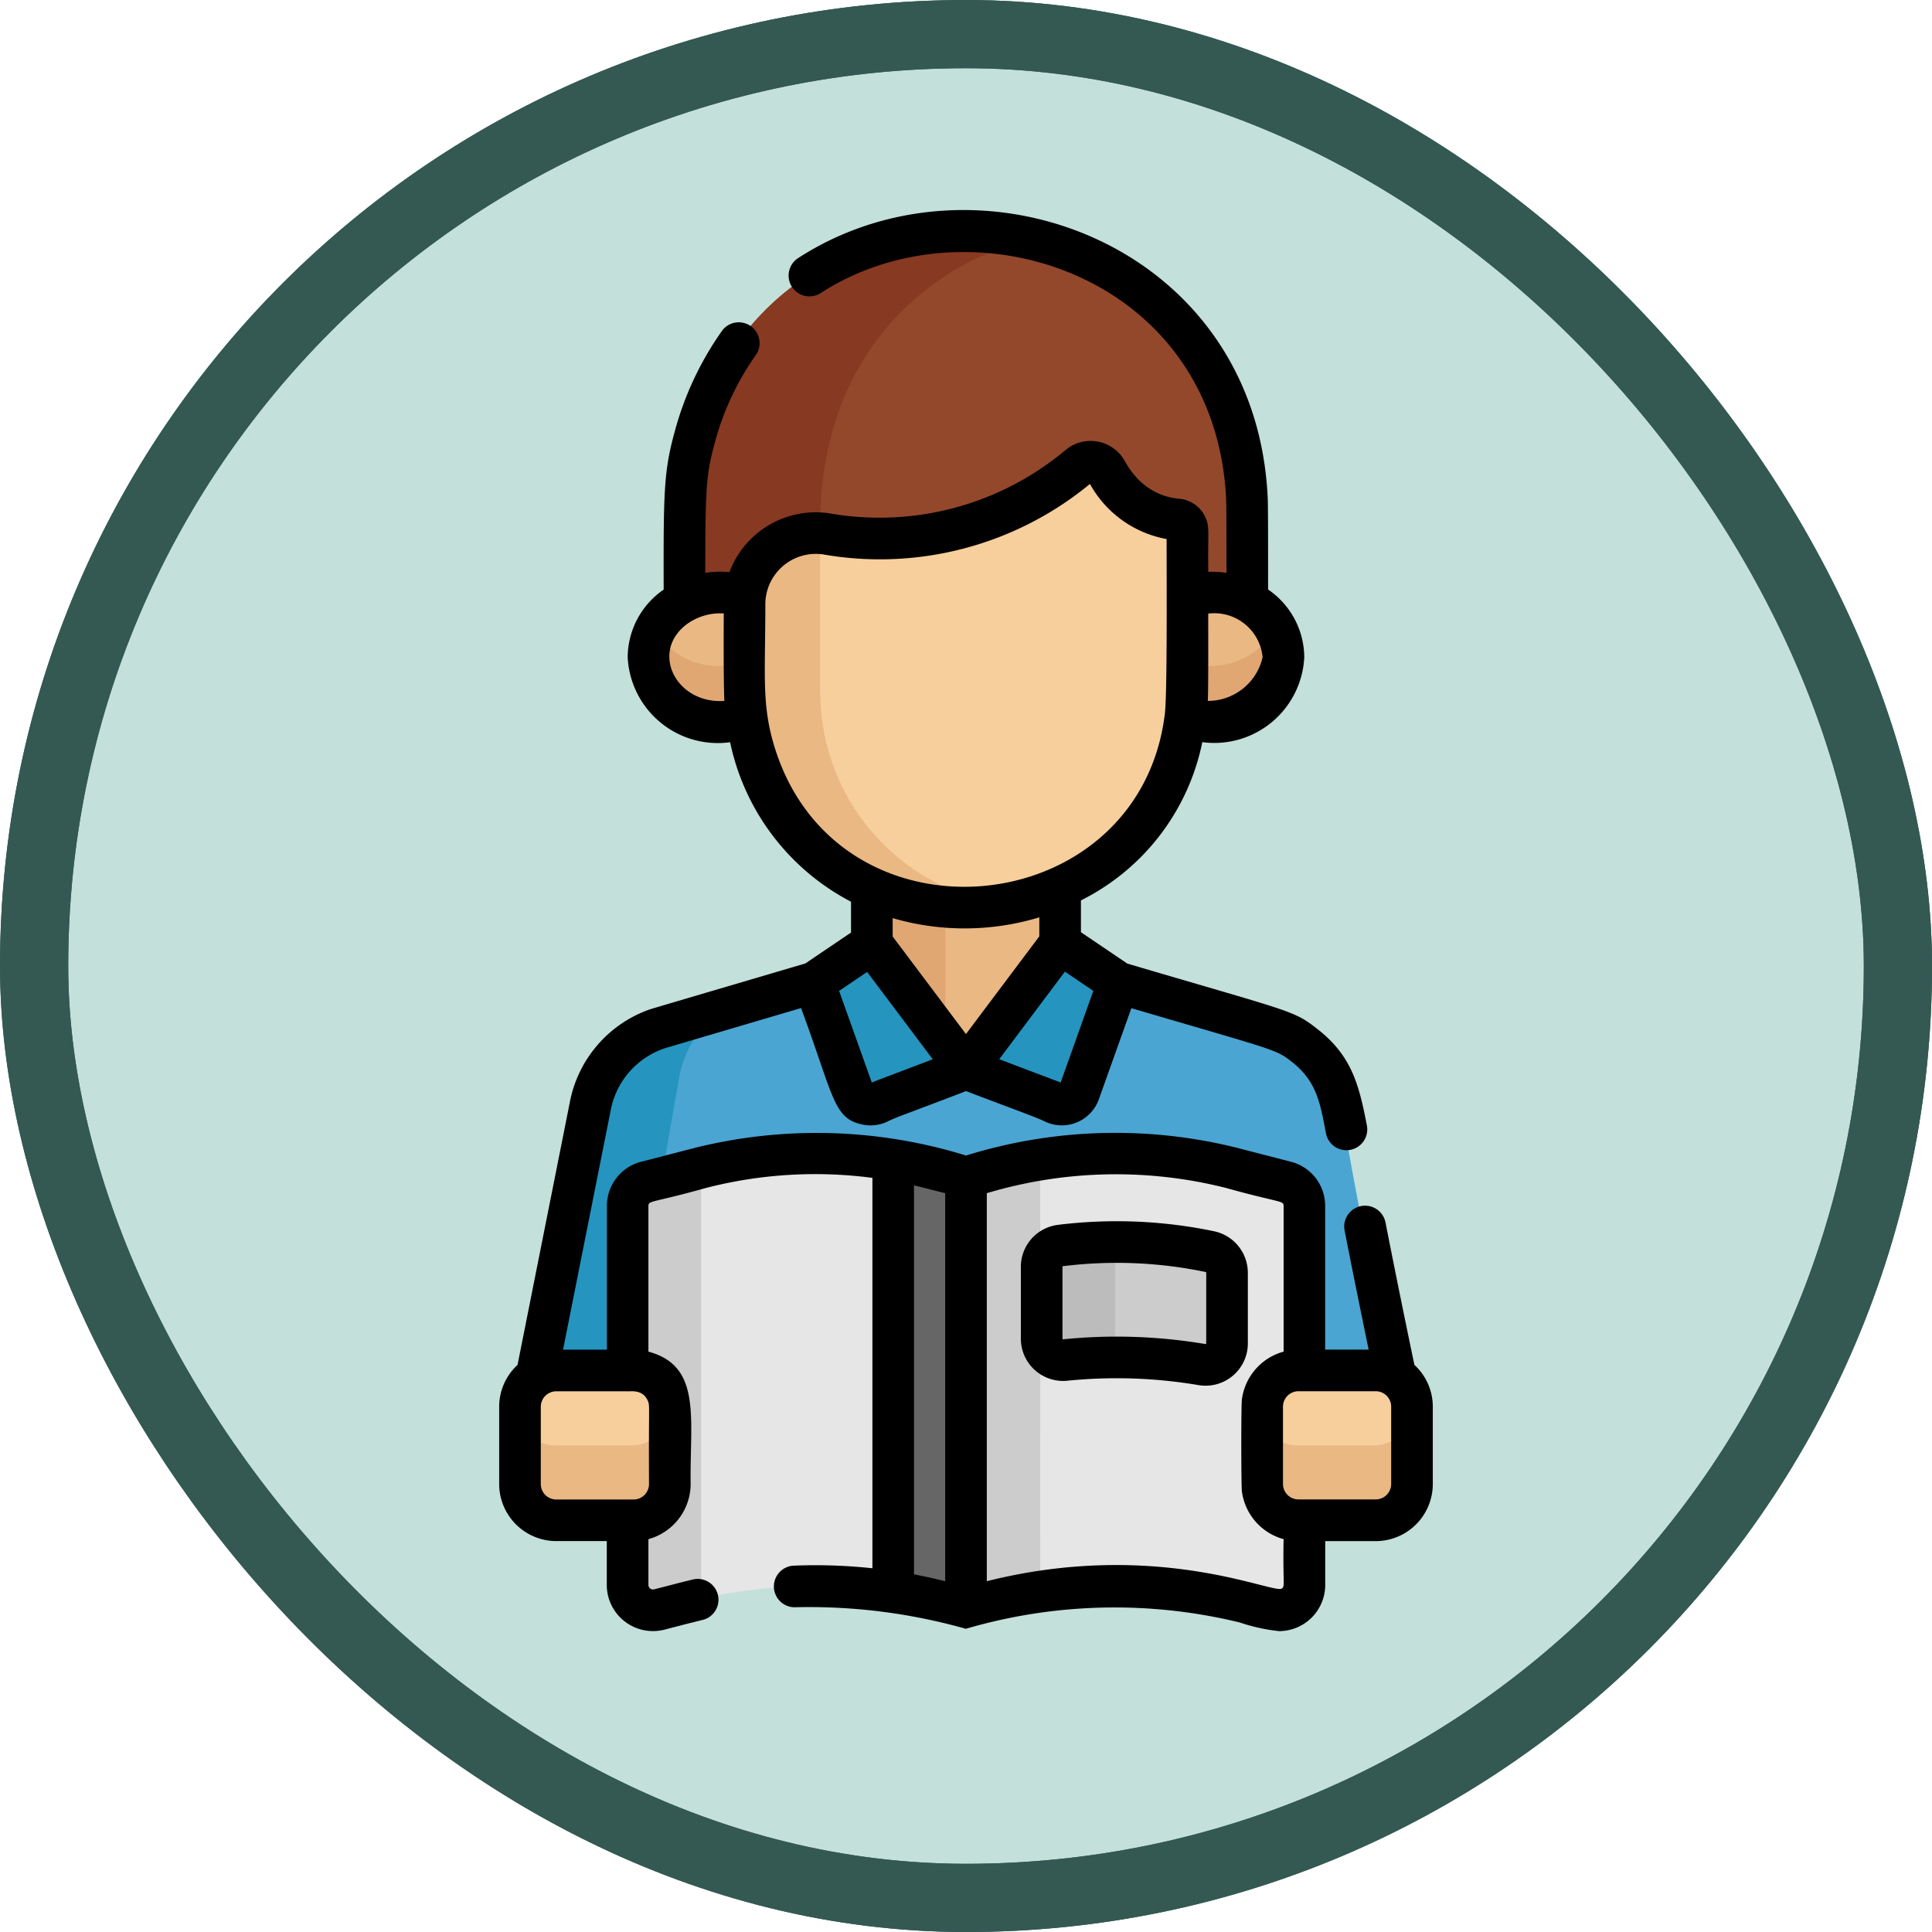 <svg xmlns="http://www.w3.org/2000/svg" width="85.001" height="85" viewBox="0 0 85.001 85">
  <g id="Grupo_1230611" data-name="Grupo 1230611" transform="translate(-180.05 -19975.997)">
    <g id="Grupo_1198274" data-name="Grupo 1198274" transform="translate(180.102 19976.004)">
      <g id="Grupo_1112424" data-name="Grupo 1112424" transform="translate(-0.051 0.045)">
        <g id="Grupo_1112415" data-name="Grupo 1112415">
          <g id="Grupo_1098742" data-name="Grupo 1098742" transform="translate(0 0)">
            <g id="Rectángulo_400898" data-name="Rectángulo 400898" transform="translate(0.001 -0.051)" fill="#c3e0db" stroke="#345953" stroke-width="3">
              <rect width="85" height="85" rx="42.5" stroke="none"/>
              <rect x="1.5" y="1.5" width="82" height="82" rx="41" fill="none"/>
            </g>
            <g id="Rectángulo_400907" data-name="Rectángulo 400907" transform="translate(0 -0.051)" fill="none" stroke="#345953" stroke-width="3">
              <rect width="85" height="85" rx="42.5" stroke="none"/>
              <rect x="1.5" y="1.5" width="82" height="82" rx="41" fill="none"/>
            </g>
          </g>
        </g>
      </g>
    </g>
    <g id="reading_680607" transform="translate(114.201 19985.24)">
      <path id="Trazado_1181176" data-name="Trazado 1181176" d="M136,282.666a4.354,4.354,0,0,0-1.276-1.6c-.915-.715-.854-.6-8.2-2.764H113.134l.011-.008,0,0-6.907,2.038a4.519,4.519,0,0,0-2.959,3.441l-2.334,11.968h37.743C136.387,284.711,136.515,283.774,136,282.666Z" transform="translate(-11.533 -244.314)" fill="#4aa5d3"/>
      <path id="Trazado_1181177" data-name="Trazado 1181177" d="M109.344,287.482l-3.1.916a4.519,4.519,0,0,0-2.959,3.441l-2.334,11.968h3.983l2.334-13.311A4.465,4.465,0,0,1,109.344,287.482Z" transform="translate(-11.531 -252.378)" fill="#2594bf"/>
      <path id="Trazado_1181178" data-name="Trazado 1181178" d="M221.57,241.1v3.032l4.142,5.268,4.142-5.28v-.732h0v-.244h0v-.122h0v-.244h0V241.05A10.336,10.336,0,0,1,221.57,241.1Z" transform="translate(-117.425 -211.616)" fill="#eab883"/>
      <path id="Trazado_1181179" data-name="Trazado 1181179" d="M224.866,242.274a9.922,9.922,0,0,1-3.3-.814v3.032l3.3,4.192Z" transform="translate(-117.425 -211.975)" fill="#e0a773"/>
      <path id="Trazado_1181180" data-name="Trazado 1181180" d="M156.724,23.709a3.133,3.133,0,0,1,3.567-2.752,13.708,13.708,0,0,0,11.117-2.979.805.805,0,0,1,1.23.223,3.937,3.937,0,0,0,3.113,2.124.483.483,0,0,1,.44.48c0,1.14,0,2.1,0,2.9a3.445,3.445,0,0,1,2.633.21c0-2.988,0-4.263-.018-4.572-.708-13.969-20.564-16.141-24.284-2.661-.459,1.67-.466,2.384-.456,7.235A3.449,3.449,0,0,1,156.724,23.709Z" transform="translate(-58.162 -6.711)" fill="#93482b"/>
      <path id="Trazado_1181181" data-name="Trazado 1181181" d="M160.575,16.688A11.817,11.817,0,0,1,169.379,8c-5.926-1.386-12.818,1.3-14.858,8.691-.459,1.67-.466,2.384-.456,7.235a3.449,3.449,0,0,1,2.659-.212,3.132,3.132,0,0,1,3.4-2.771A13.76,13.76,0,0,1,160.575,16.688Z" transform="translate(-58.162 -6.713)" fill="#873921"/>
      <g id="Grupo_1230837" data-name="Grupo 1230837" transform="translate(101.601 32.26)">
        <path id="Trazado_1181182" data-name="Trazado 1181182" d="M259.629,264.189l-4.142,5.524,3.734,1.412a.811.811,0,0,0,1.248-.379l1.722-4.825Z" transform="translate(-248.802 -264.189)" fill="#2594bf"/>
        <path id="Trazado_1181183" data-name="Trazado 1181183" d="M203.285,264.291l4.142,5.512-3.716,1.412a.811.811,0,0,1-1.248-.379l-1.722-4.825Z" transform="translate(-200.742 -264.279)" fill="#2594bf"/>
      </g>
      <g id="Grupo_1230838" data-name="Grupo 1230838" transform="translate(94.319 16.825)">
        <path id="Trazado_1181184" data-name="Trazado 1181184" d="M334.623,138a42.03,42.03,0,0,1-.09,5.319c2.071.73,4.315-.643,4.315-2.645A3.13,3.13,0,0,0,334.623,138Z" transform="translate(-310.913 -137.823)" fill="#eab883"/>
        <path id="Trazado_1181185" data-name="Trazado 1181185" d="M145.35,137.967a3.135,3.135,0,0,0-4.243,2.674c0,2,2.243,3.378,4.316,2.65C145.3,142.348,145.305,138.378,145.35,137.967Z" transform="translate(-141.107 -137.794)" fill="#eab883"/>
      </g>
      <g id="Grupo_1230839" data-name="Grupo 1230839" transform="translate(94.319 18.441)">
        <path id="Trazado_1181186" data-name="Trazado 1181186" d="M334.625,152.465a15.792,15.792,0,0,1-.093,2.433c2.072.73,4.315-.643,4.315-2.645a2.591,2.591,0,0,0-.31-1.231A3.309,3.309,0,0,1,334.625,152.465Z" transform="translate(-310.912 -151.022)" fill="#e0a773"/>
        <path id="Trazado_1181187" data-name="Trazado 1181187" d="M141.419,151.021a2.592,2.592,0,0,0-.31,1.231c0,2,2.243,3.378,4.316,2.65-.056-.413-.086-1.409-.1-2.431A3.312,3.312,0,0,1,141.419,151.021Z" transform="translate(-141.109 -151.021)" fill="#e0a773"/>
      </g>
      <path id="Trazado_1181188" data-name="Trazado 1181188" d="M146.787,340.424c-6.4-1.629-11.041.419-12.409.641a1.088,1.088,0,0,0-.815,1.053v16.675a1.118,1.118,0,0,0,1.4,1.082l1.219-.315a22.988,22.988,0,0,1,12.272.249V340.848Z" transform="translate(-40.164 -298.306)" fill="#e6e6e6"/>
      <path id="Trazado_1181189" data-name="Trazado 1181189" d="M136.858,362.889V345.153a1.153,1.153,0,0,1,.111-.493c-1.224.29-2.111.594-2.592.672a1.088,1.088,0,0,0-.815,1.053V363.06a1.118,1.118,0,0,0,1.4,1.082l1.219-.315c.312-.081.62-.151.924-.217A1.177,1.177,0,0,1,136.858,362.889Z" transform="translate(-40.164 -302.573)" fill="#ccc"/>
      <path id="Trazado_1181190" data-name="Trazado 1181190" d="M269.56,341.07l-2.4-.621a21.543,21.543,0,0,0-11.675.4v18.961l1.067-.272a23.2,23.2,0,0,1,12.424.338,1.118,1.118,0,0,0,1.4-1.082V342.124A1.088,1.088,0,0,0,269.56,341.07Z" transform="translate(-147.2 -298.312)" fill="#e6e6e6"/>
      <g id="Grupo_1230840" data-name="Grupo 1230840" transform="translate(108.287 41.772)">
        <path id="Trazado_1181191" data-name="Trazado 1181191" d="M258.814,342.079c-1.736.289-2.912.708-3.328.77V361.81l1.067-.271a22.665,22.665,0,0,1,2.262-.454Z" transform="translate(-255.486 -342.079)" fill="#ccc"/>
        <path id="Trazado_1181192" data-name="Trazado 1181192" d="M282.743,372.932v3.157a.944.944,0,0,0,1.037.941,22.526,22.526,0,0,1,6.017.2.945.945,0,0,0,1.1-.932V373.19a.945.945,0,0,0-.749-.926,20.127,20.127,0,0,0-6.584-.27A.944.944,0,0,0,282.743,372.932Z" transform="translate(-279.415 -368.206)" fill="#ccc"/>
      </g>
      <path id="Trazado_1181193" data-name="Trazado 1181193" d="M286.039,376.331v-3.643a1.1,1.1,0,0,1,.392-.84,20.126,20.126,0,0,0-2.866.149.944.944,0,0,0-.823.939v3.157a.944.944,0,0,0,1.037.941,22.505,22.505,0,0,1,2.434-.111A1.086,1.086,0,0,1,286.039,376.331Z" transform="translate(-171.128 -326.437)" fill="#bcbcbc"/>
      <path id="Trazado_1181194" data-name="Trazado 1181194" d="M229.256,342.246v19a30.89,30.89,0,0,1,3.2.706V343C231.071,342.654,230.483,342.458,229.256,342.246Z" transform="translate(-124.173 -300.454)" fill="#666"/>
      <path id="Trazado_1181195" data-name="Trazado 1181195" d="M194.714,93.227a.483.483,0,0,1,.44.48c0,8.2.005,7-.014,7.385-.557,11-16.191,12.708-19.12,2.1a9.22,9.22,0,0,1-.32-1.816c-.055-.689-.032-4.428-.032-4.416a3.131,3.131,0,0,1,3.586-3.095,13.708,13.708,0,0,0,11.117-2.979.805.805,0,0,1,1.23.223A3.936,3.936,0,0,0,194.714,93.227Z" transform="translate(-77.125 -79.613)" fill="#f7cf9c"/>
      <path id="Trazado_1181196" data-name="Trazado 1181196" d="M179.069,123.673c-.019-.379-.014.8-.014-7.254a3.13,3.13,0,0,0-3.389,3.117c0-.012-.023,3.728.032,4.416a9.237,9.237,0,0,0,.32,1.816,9.5,9.5,0,0,0,11.085,6.966A9.412,9.412,0,0,1,179.069,123.673Z" transform="translate(-77.123 -102.195)" fill="#eab883"/>
      <g id="Grupo_1230841" data-name="Grupo 1230841" transform="translate(88.664 51.053)">
        <path id="Trazado_1181197" data-name="Trazado 1181197" d="M367.193,424.676h-3.4a1.6,1.6,0,0,1-1.6-1.6v-3.4a1.6,1.6,0,0,1,1.6-1.6h3.4a1.6,1.6,0,0,1,1.6,1.6v3.4A1.6,1.6,0,0,1,367.193,424.676Z" transform="translate(-329.543 -418.084)" fill="#f7cf9c"/>
        <path id="Trazado_1181198" data-name="Trazado 1181198" d="M99.791,424.676h-3.4a1.6,1.6,0,0,1-1.6-1.6v-3.4a1.6,1.6,0,0,1,1.6-1.6h3.4a1.6,1.6,0,0,1,1.6,1.6v3.4A1.6,1.6,0,0,1,99.791,424.676Z" transform="translate(-94.795 -418.084)" fill="#f7cf9c"/>
      </g>
      <g id="Grupo_1230842" data-name="Grupo 1230842" transform="translate(88.664 52.753)">
        <path id="Trazado_1181199" data-name="Trazado 1181199" d="M367.193,433.6h-3.4a1.6,1.6,0,0,1-1.6-1.6v3.3a1.6,1.6,0,0,0,1.6,1.6h3.4a1.6,1.6,0,0,0,1.6-1.6v-3.3A1.6,1.6,0,0,1,367.193,433.6Z" transform="translate(-329.543 -432.006)" fill="#eab883"/>
        <path id="Trazado_1181200" data-name="Trazado 1181200" d="M99.791,433.6h-3.4a1.6,1.6,0,0,1-1.6-1.6v3.3a1.6,1.6,0,0,0,1.6,1.6h3.4a1.6,1.6,0,0,0,1.6-1.6v-3.3A1.6,1.6,0,0,1,99.791,433.6Z" transform="translate(-94.795 -432.006)" fill="#eab883"/>
      </g>
      <path id="Trazado_1181201" data-name="Trazado 1181201" d="M128.077,50.806c-.478-2.291-.894-4.343-1.27-6.262a.916.916,0,1,0-1.8.352c.32,1.63.668,3.356,1.058,5.24h-1.914V43.812a2,2,0,0,0-1.5-1.94l-2.4-.621a22.128,22.128,0,0,0-11.9.345,22.213,22.213,0,0,0-11.9-.345l-2.4.621a2,2,0,0,0-1.5,1.94v6.326H90.621l2.09-10.5a3.577,3.577,0,0,1,2.418-2.771l5.963-1.759c1.463,3.934,1.406,4.893,2.763,5.135a1.684,1.684,0,0,0,1.057-.151c.429-.212.785-.308,3.439-1.331,1.663.638,3.073,1.142,3.457,1.332a1.728,1.728,0,0,0,2.386-.97l1.431-4.01c6.4,1.88,6.343,1.8,7.062,2.363,1.092.853,1.246,1.811,1.5,3.144a.916.916,0,1,0,1.8-.348c-.348-1.8-.669-3.063-2.174-4.239-1.065-.833-1.063-.728-8.366-2.881l-2.041-1.381v-1.4a10.006,10.006,0,0,0,5.34-6.962,3.965,3.965,0,0,0,4.486-3.739,3.63,3.63,0,0,0-1.592-2.977c0-2.737,0-3.794-.02-4.106C121.059,1.508,108.931-3.025,100.982,2.1a.916.916,0,1,0,.993,1.539c6.6-4.256,17.318-.817,17.818,9.041.012.245.016,1.275.017,3.281a4.366,4.366,0,0,0-.8-.045c-.027-1.7.066-1.924-.1-2.337a1.4,1.4,0,0,0-1.171-.878,2.846,2.846,0,0,1-1.807-.85,3.706,3.706,0,0,1-.594-.807,1.721,1.721,0,0,0-2.625-.474,12.743,12.743,0,0,1-10.391,2.769,4.057,4.057,0,0,0-4.381,2.589,4.383,4.383,0,0,0-1.063.031c0-3.744.043-4.356.425-5.742a12.075,12.075,0,0,1,1.819-3.867A.916.916,0,0,0,97.638,5.28a13.9,13.9,0,0,0-2.1,4.451c-.482,1.753-.5,2.621-.49,6.967a3.632,3.632,0,0,0-1.583,2.973,3.971,3.971,0,0,0,4.506,3.741,10.3,10.3,0,0,0,5.32,7.017v1.357l-2.009,1.359c-4.912,1.449-6.787,2-6.842,2.021a5.4,5.4,0,0,0-3.527,4.117L88.619,50.808a2.5,2.5,0,0,0-.808,1.84v3.4a2.514,2.514,0,0,0,2.511,2.511h2.223v1.926a2.033,2.033,0,0,0,2.543,1.969c1.35-.346.518-.14,1.684-.428a.916.916,0,0,0-.419-1.783c-1.153.285-.391.1-1.723.438a.2.2,0,0,1-.253-.2V58.474a2.523,2.523,0,0,0,1.858-2.425c-.042-2.88.508-5.189-1.858-5.825V43.812c0-.245.2-.134,2.528-.788a19.274,19.274,0,0,1,7.327-.445V59.755a23.52,23.52,0,0,0-3.432-.116.916.916,0,1,0,.072,1.83,25.353,25.353,0,0,1,7.47.949,23.274,23.274,0,0,1,12.051-.278,8.08,8.08,0,0,0,1.733.381,2.034,2.034,0,0,0,2.028-2.034V58.561h2.222a2.514,2.514,0,0,0,2.511-2.511v-3.4A2.5,2.5,0,0,0,128.077,50.806ZM112.512,38.387c-.1-.051,0,0-2.7-1.029l2.888-3.852,1.251.846Zm6.476-16.793c.029-.509.017-3.331.019-3.841a2.138,2.138,0,0,1,2.393,1.918A2.469,2.469,0,0,1,118.989,21.594ZM96.093,18.2a2.492,2.492,0,0,1,1.6-.453c-.019,2.892.023,3.834.024,3.849C95.575,21.737,94.427,19.411,96.093,18.2Zm3.747,5.128c-.472-1.715-.319-3.034-.319-5.99a2.221,2.221,0,0,1,2.54-2.189,14.534,14.534,0,0,0,11.742-3.1,4.84,4.84,0,0,0,3.373,2.424c0,2.091.029,6.824-.079,7.7C115.953,31.465,102.423,32.686,99.841,23.331Zm11.735,7.785v.839l-3.227,4.3-3.225-4.292v-.809A11.308,11.308,0,0,0,111.576,31.116ZM104,33.519l2.887,3.842c-2.688,1.024-2.586.976-2.681,1.026l-1.44-4.034ZM89.642,56.049v-3.4a.681.681,0,0,1,.68-.68h3.138c.09.02.663-.116.889.416.1.227.035.1.054,3.665a.681.681,0,0,1-.68.68h-3.4A.681.681,0,0,1,89.642,56.049Zm16.42,3.975V42.911c.542.126.339.083,1.372.342V60.325C107.042,60.227,106.52,60.11,106.062,60.024Zm16.182.622c-.344.266-5.484-2.2-12.979-.322V43.253a19.805,19.805,0,0,1,10.53-.229c2.333.654,2.528.543,2.528.788v6.412a2.52,2.52,0,0,0-1.836,2.112c-.036.285-.032,3.769,0,4.026a2.518,2.518,0,0,0,1.836,2.112C122.283,60.448,122.4,60.528,122.244,60.647Zm4.812-4.6a.681.681,0,0,1-.68.68h-3.4a.681.681,0,0,1-.68-.68v-3.4a.681.681,0,0,1,.68-.68h3.4a.681.681,0,0,1,.68.68Z" transform="translate(0)"/>
      <path id="Trazado_1181202" data-name="Trazado 1181202" d="M285.748,366.6a1.868,1.868,0,0,0-1.478-1.823,21.01,21.01,0,0,0-6.883-.282,1.861,1.861,0,0,0-1.625,1.847V369.5a1.86,1.86,0,0,0,2.044,1.852,21.6,21.6,0,0,1,5.772.193,1.861,1.861,0,0,0,2.171-1.835V366.6Zm-1.841,3.132a.026.026,0,0,1-.024.007,23.448,23.448,0,0,0-6.261-.209.021.021,0,0,1-.019-.007.028.028,0,0,1-.01-.023v-3.157a.03.03,0,0,1,.02-.03,19.181,19.181,0,0,1,6.285.257.031.031,0,0,1,.02.03C283.917,369.944,283.922,369.722,283.906,369.736Z" transform="translate(-164.999 -319.848)"/>
    </g>
  </g>
</svg>

